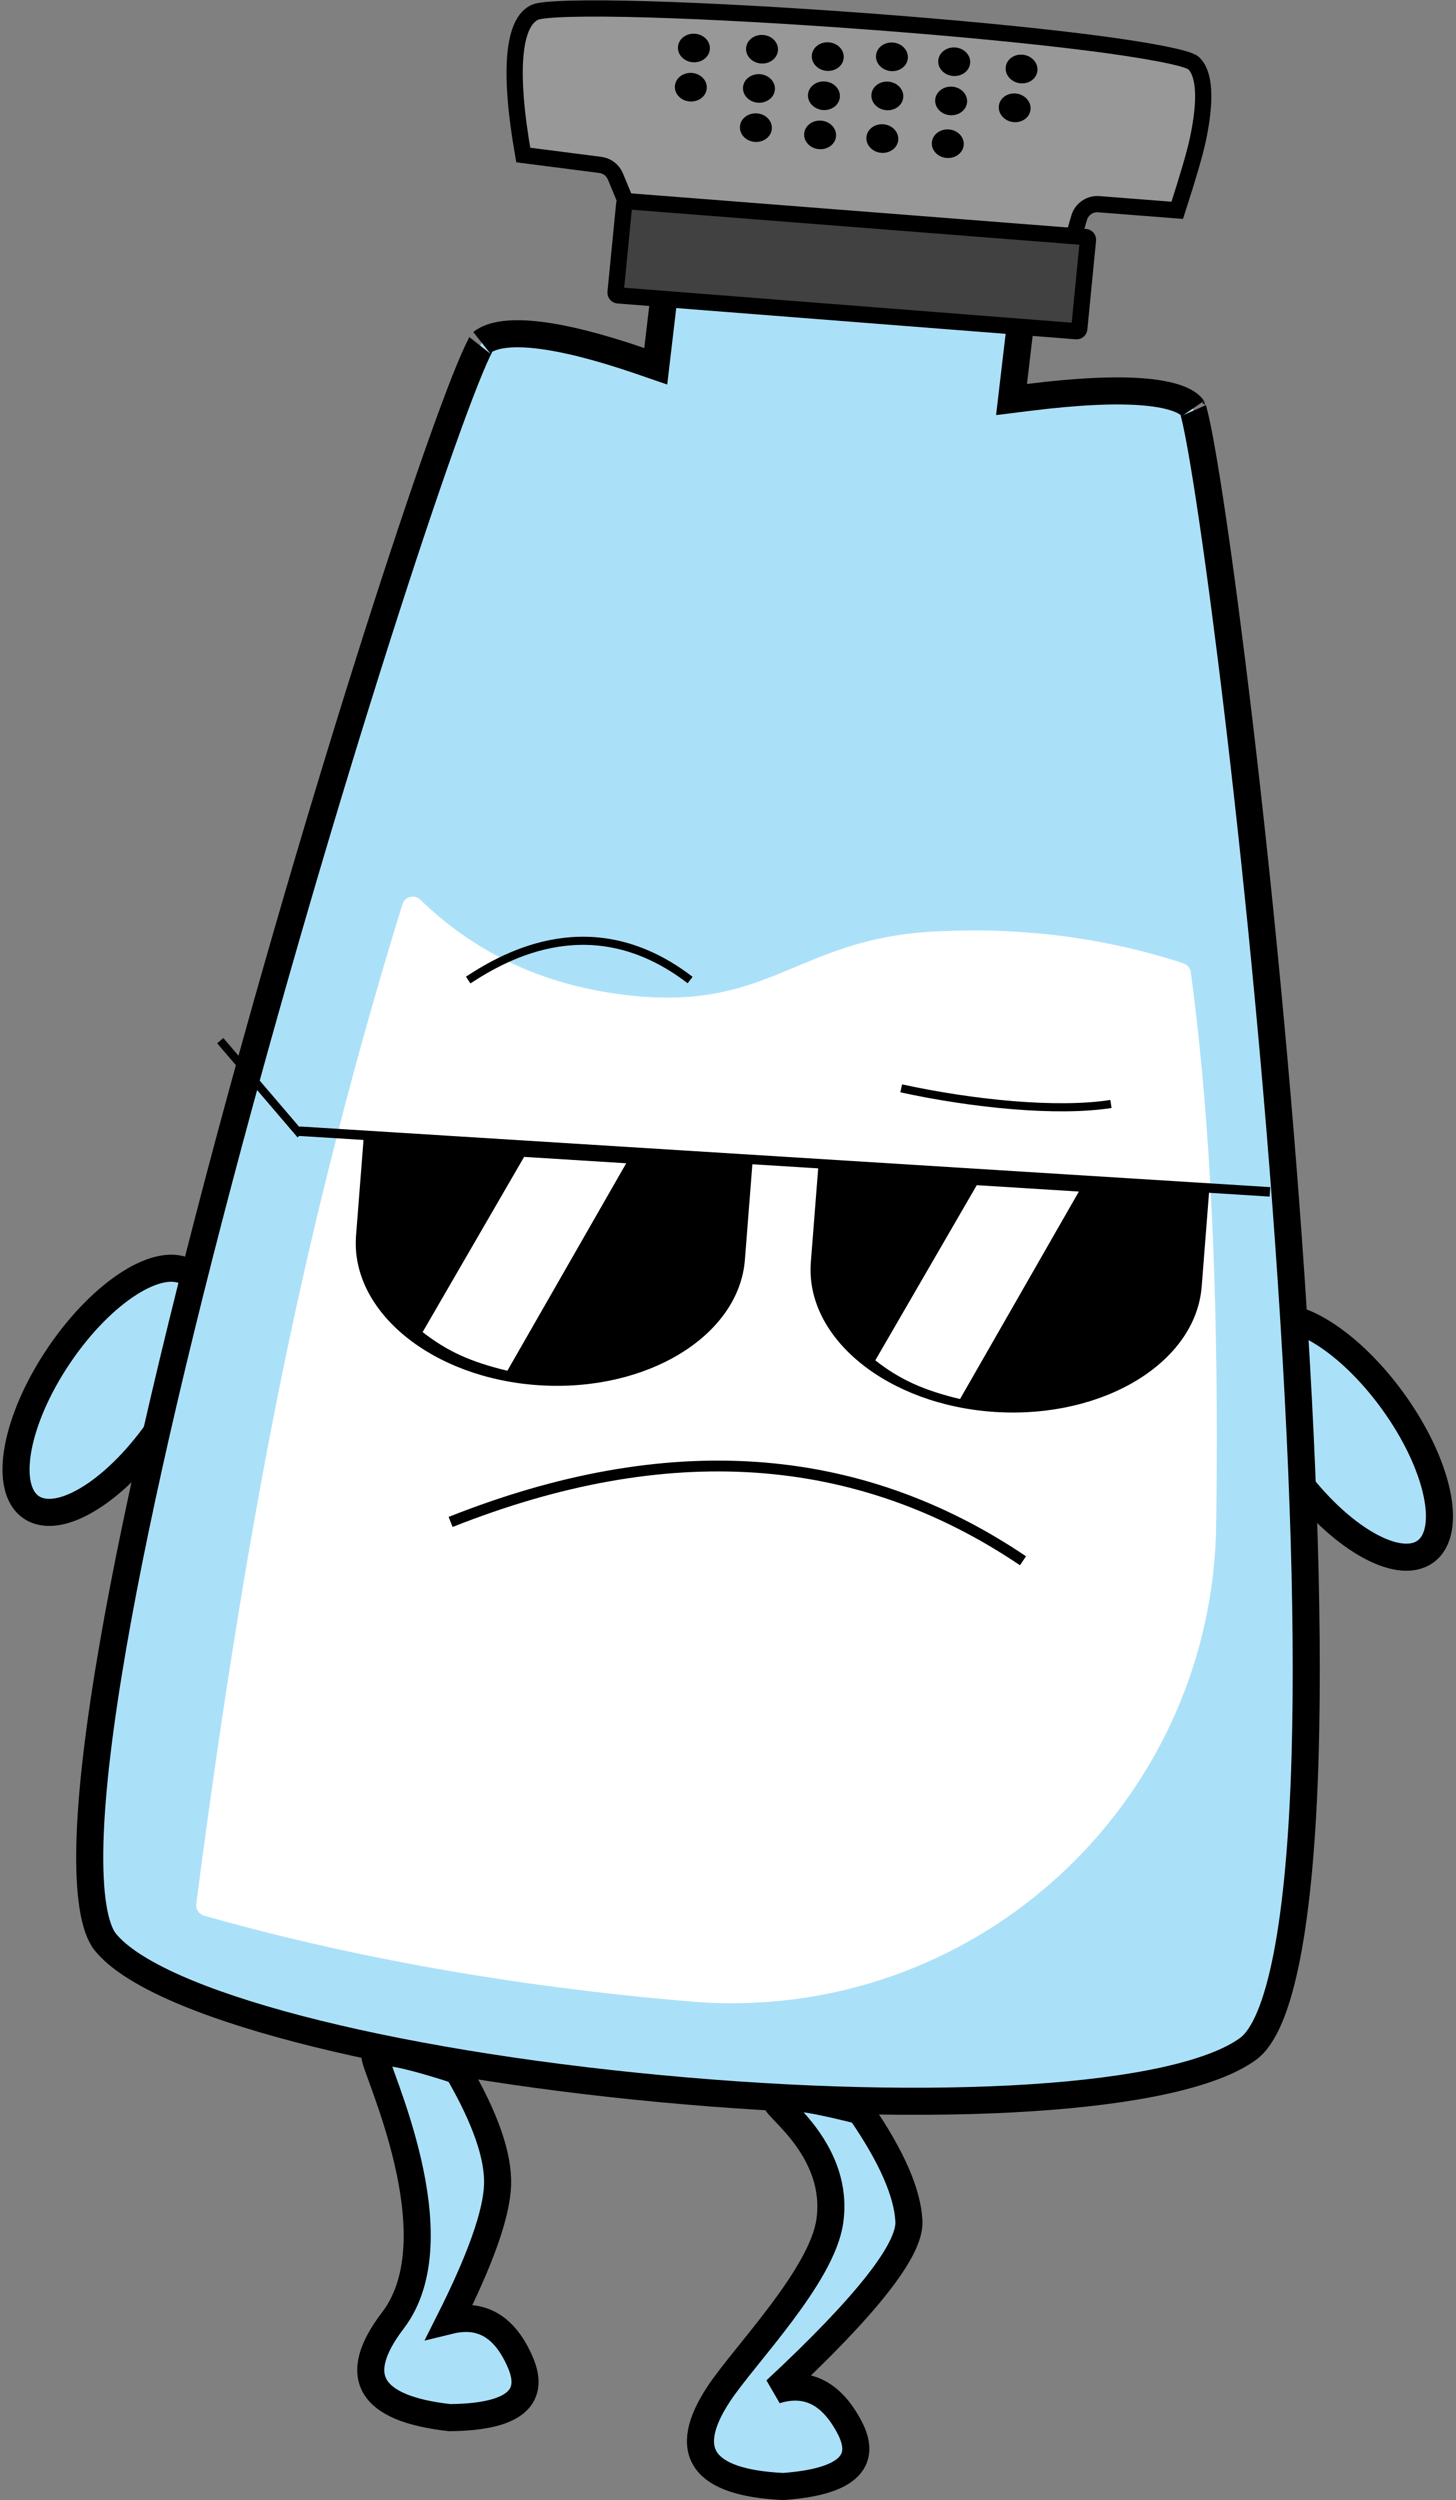 <?xml version="1.0" encoding="UTF-8"?>
<svg width="1076px" height="1847px" viewBox="0 0 1076 1847" version="1.1" xmlns="http://www.w3.org/2000/svg" xmlns:xlink="http://www.w3.org/1999/xlink">
    <rect x="0" y="0" width="1076" height="1847" fill="#808080" stroke="none"/>
    <!-- Generator: Sketch 56.3 (81716) - https://sketch.com -->
    <title>Salt</title>
    <desc>Created with Sketch.</desc>
    <g id="Page-1" stroke="none" stroke-width="1" fill="none" fill-rule="evenodd">
        <g id="Artboard" transform="translate(-4461, -2723)">
            <g id="Salt" transform="translate(4446, 2709)">
                <ellipse id="Oval" stroke="#000000" stroke-width="20" fill="#ABE1F8" transform="translate(1007.08, 1075.686) rotate(-36) translate(-1007.08, -1075.686) " cx="1007.08" cy="1075.686" rx="45.771" ry="104.428"></ellipse>
                <ellipse id="Oval" stroke="#000000" stroke-width="20" fill="#ABE1F8" transform="translate(96.46, 1041.076) rotate(34) translate(-96.46, -1041.076) " cx="96.46" cy="1041.076" rx="45.829" ry="104.288"></ellipse>
                <path d="M292.052,1532.959 C292.052,1542.259 352.493,1666.48 305.32,1728.258 C273.87,1769.443 287.875,1793.357 347.334,1800 C393.525,1799.557 410.969,1786.05 399.667,1759.479 C388.365,1732.908 370.921,1722.501 347.334,1728.258 C370.24,1682.713 382.033,1649.277 382.714,1627.951 C383.395,1606.625 373.567,1578.504 353.231,1543.588 C312.445,1530.302 292.052,1526.759 292.052,1532.959 Z" id="Path-9" stroke="#000000" stroke-width="20" fill="#ABE1F8"></path>
                <path d="M598.482,1565.598 C598.524,1570.753 642.787,1605.943 631.725,1656.629 C622.953,1696.824 561.725,1750.948 541.053,1777.95 C509.895,1818.65 524.119,1842.523 583.726,1849.567 C629.986,1849.471 647.346,1836.176 635.807,1809.682 C624.268,1783.189 606.71,1772.716 583.134,1778.262 C653.919,1721.068 689.564,1681.875 690.07,1660.685 C690.576,1639.494 680.501,1611.471 659.844,1576.616 C618.885,1563.108 598.43,1559.435 598.482,1565.598 Z" id="Path-9" stroke="#000000" stroke-width="20" fill="#ABE1F8" transform="translate(607.549, 1706.135) rotate(-4) translate(-607.549, -1706.135) "></path>
                <path d="M701.011,229.85 L436.973,232.782 L436.187,296.197 L424.103,293.422 C359.692,278.627 319.954,279.069 306.421,292.248 C306.579,292.094 304.42,297.296 302.011,304.838 C299.084,314.004 295.479,326.911 291.32,343.116 C282.9,375.929 272.447,421.33 261.073,474.59 C235.947,592.24 209.152,734.511 187.198,869.471 C161.389,1028.134 143.416,1168.931 136.136,1277.148 C132.086,1337.343 131.392,1386.787 134.282,1424.136 C137.246,1462.418 144.033,1487.215 153.435,1496.538 C195.559,1538.308 368.428,1563.511 572.649,1561.244 C777.251,1558.972 953.512,1529.89 1001.411,1486.649 C1023.385,1466.813 1030.049,1389.364 1020.742,1267.195 C1012.548,1159.633 992.49,1019.927 963.545,860.817 C939.484,728.549 910.137,588.018 882.079,467.661 C869.902,415.426 858.648,370.016 849.695,336.821 C845.362,320.756 841.649,307.86 838.714,298.668 C836.258,290.977 834.144,285.607 834.167,285.634 C829.538,280.321 817.676,277.11 798.441,277.324 C777.398,277.558 748.748,281.857 712.651,290.262 L700.226,293.155 L701.011,229.85 Z" id="Body" stroke="#000000" stroke-width="20" fill="#ABE1F8" transform="translate(578.69, 895.559) rotate(6) translate(-578.69, -895.559) "></path>
                <path d="M402.781,149.74 L460.147,152.061 C465.157,152.264 469.676,155.13 471.994,159.576 L500.782,214.781 L803.226,224.37 L816.06,160.116 C817.358,153.618 823.034,148.92 829.659,148.859 L887.808,148.32 C893.629,122.933 897.167,105.13 898.409,95.044 C902.201,64.258 899.007,45.541 890.207,38.852 C885.857,35.546 855.867,32.281 809.915,30.538 C766.296,28.884 708.83,28.451 648.192,29.227 C588.924,29.986 530.679,31.853 485.677,34.472 C438.793,37.2 407.944,40.743 402.273,43.9 C386.912,52.453 386.208,87.88 402.781,149.74 Z" id="Rectangle" stroke="#000000" stroke-width="12" fill="#989898" transform="translate(645.276, 126.691) rotate(5) translate(-645.276, -126.691) "></path>
                <path d="M474.921,177.287 C473.831,177.298 472.951,178.177 472.939,179.267 L472.257,245.16 C472.257,245.179 472.257,245.179 472.257,245.199 C472.267,246.303 473.171,247.19 474.275,247.18 L814.005,244.031 C815.095,244.021 815.976,243.141 815.987,242.052 L816.669,176.159 C816.669,176.14 816.669,176.14 816.669,176.12 C816.659,175.015 815.755,174.128 814.651,174.139 L474.921,177.287 Z" id="Rectangle" stroke="#000000" stroke-width="12" fill="#414141" transform="translate(644.463, 210.659) rotate(5) translate(-644.463, -210.659) "></path>
                <ellipse id="Oval" fill="#000000" transform="translate(527.802, 49.459) rotate(4) translate(-527.802, -49.459) " cx="527.802" cy="49.459" rx="11.812" ry="10.564"></ellipse>
                <ellipse id="Oval" fill="#000000" transform="translate(573.611, 108.293) rotate(4) translate(-573.611, -108.293) " cx="573.611" cy="108.293" rx="11.812" ry="10.564"></ellipse>
                <ellipse id="Oval" fill="#000000" transform="translate(525.534, 78.422) rotate(4) translate(-525.534, -78.422) " cx="525.534" cy="78.422" rx="11.812" ry="10.564"></ellipse>
                <ellipse id="Oval" fill="#000000" transform="translate(575.878, 79.33) rotate(4) translate(-575.878, -79.33) " cx="575.878" cy="79.33" rx="11.812" ry="10.564"></ellipse>
                <ellipse id="Oval" fill="#000000" transform="translate(578.145, 50.368) rotate(4) translate(-578.145, -50.368) " cx="578.145" cy="50.368" rx="11.812" ry="10.564"></ellipse>
                <ellipse id="Oval" fill="#000000" transform="translate(621.073, 113.661) rotate(5) translate(-621.073, -113.661) " cx="621.073" cy="113.661" rx="11.809" ry="10.568"></ellipse>
                <ellipse id="Oval" fill="#000000" transform="translate(623.906, 84.738) rotate(5) translate(-623.906, -84.738) " cx="623.906" cy="84.738" rx="11.809" ry="10.568"></ellipse>
                <ellipse id="Oval" fill="#000000" transform="translate(626.738, 55.816) rotate(5) translate(-626.738, -55.816) " cx="626.738" cy="55.816" rx="11.809" ry="10.568"></ellipse>
                <ellipse id="Oval" fill="#000000" transform="translate(667.054, 116.355) rotate(6) translate(-667.054, -116.355) " cx="667.054" cy="116.355" rx="11.805" ry="10.572"></ellipse>
                <ellipse id="Oval" fill="#000000" transform="translate(670.76, 84.856) rotate(6) translate(-670.76, -84.856) " cx="670.76" cy="84.856" rx="11.805" ry="10.572"></ellipse>
                <ellipse id="Oval" fill="#000000" transform="translate(674.157, 55.981) rotate(6) translate(-674.157, -55.981) " cx="674.157" cy="55.981" rx="11.805" ry="10.572"></ellipse>
                <ellipse id="Oval" fill="#000000" transform="translate(715.429, 120.163) rotate(4) translate(-715.429, -120.163) " cx="715.429" cy="120.163" rx="11.812" ry="10.564"></ellipse>
                <ellipse id="Oval" fill="#000000" transform="translate(717.902, 88.568) rotate(4) translate(-717.902, -88.568) " cx="717.902" cy="88.568" rx="11.812" ry="10.564"></ellipse>
                <ellipse id="Oval" fill="#000000" transform="translate(720.169, 59.605) rotate(4) translate(-720.169, -59.605) " cx="720.169" cy="59.605" rx="11.812" ry="10.564"></ellipse>
                <ellipse id="Oval" fill="#000000" transform="translate(764.86, 93.653) rotate(9) translate(-764.86, -93.653) " cx="764.86" cy="93.653" rx="11.789" ry="10.59"></ellipse>
                <ellipse id="Oval" fill="#000000" transform="translate(769.945, 64.977) rotate(9) translate(-769.945, -64.977) " cx="769.945" cy="64.977" rx="11.789" ry="10.59"></ellipse>
                <g id="Group-3" transform="translate(156, 638)">
                    <path d="M121.489,73.75 C168.397,109.356 223.415,126.464 286.543,125.072 C388.269,122.829 402.307,68.474 500.529,50.937 C564.284,39.554 626.422,39.812 686.944,51.712 L686.944,51.712 C689.951,52.303 692.356,54.56 693.137,57.524 C717.352,149.454 737.725,262.731 754.254,397.353 C756.856,418.54 759.301,439.758 761.59,461.01 L761.59,461.01 C782.777,657.699 640.504,834.323 443.814,855.51 C435.513,856.404 427.182,857.008 418.839,857.32 C418.839,857.32 418.839,857.32 418.839,857.32 C289.115,862.171 167.612,855.791 54.33,838.178 L54.33,838.178 C50.413,837.569 47.533,834.184 47.559,830.22 C48.576,677.096 53.949,541.572 63.677,423.648 C73.186,308.384 88.219,193.404 108.778,78.71 L108.778,78.71 C109.558,74.361 113.715,71.468 118.064,72.247 C119.308,72.47 120.482,72.985 121.489,73.75 Z" id="Rectangle" fill="#FFFFFF" transform="translate(416.324, 450.74) rotate(7) translate(-416.324, -450.74) "></path>
                    <ellipse id="Oval" fill="#D5D5D5" cx="170.412" cy="319.748" rx="5.791" ry="9.274"></ellipse>
                </g>
                <path d="M420.008,1037.668 C499.514,1037.077 564.346,990.932 564.814,934.6 C565.113,898.597 565.425,860.977 565.425,860.977 C537.752,861.183 292.997,863.001 277.508,863.116 C277.508,863.116 277.364,880.406 276.894,936.738 C276.429,993.071 340.502,1038.258 420.008,1037.668 Z" id="Oval" fill="#000000" transform="translate(421.16, 949.325) rotate(4) translate(-421.16, -949.325) "></path>
                <path d="M756.845,1057.386 C836.758,1056.793 901.921,1010.645 902.388,954.313 C902.687,918.31 903,880.691 903,880.691 C875.185,880.897 629.175,882.724 613.606,882.84 C613.606,882.84 613.462,900.13 612.992,956.462 C612.527,1012.795 676.931,1057.98 756.845,1057.386 Z" id="Oval" fill="#000000" transform="translate(757.996, 969.041) rotate(4) translate(-757.996, -969.041) "></path>
                <path d="M239.031,874.713 L950.703,869.428" id="Line-6" stroke="#000000" stroke-width="7" stroke-linecap="square" transform="translate(594.867, 872.071) rotate(4) translate(-594.867, -872.071) "></path>
                <path d="M396.805,868.792 L472.403,868.231 L395.489,1027.247 C381.933,1025.041 370.117,1022.052 360.043,1018.281 C349.969,1014.509 340.296,1009.453 331.025,1003.113 L396.805,868.792 Z" id="Path-47" fill="#FFFFFF" transform="translate(401.714, 947.739) rotate(4) translate(-401.714, -947.739) "></path>
                <path d="M731.327,889.689 L806.926,889.128 L730.011,1048.144 C716.455,1045.938 704.64,1042.949 694.566,1039.178 C684.492,1035.406 674.819,1030.35 665.547,1024.01 L731.327,889.689 Z" id="Path-47" fill="#FFFFFF" transform="translate(736.236, 968.636) rotate(4) translate(-736.236, -968.636) "></path>
                <path d="M235.204,849.975 L179.713,785.046" id="Line-7" stroke="#000000" stroke-width="6" stroke-linecap="square"></path>
                <path d="M348,1138.333 C507.669,1074.918 648.669,1084.474 771,1167" id="Path-48" stroke="#000000" stroke-width="8"></path>
                <path d="M361,738 C389.31,719.443 453.738,683.256 525,738" id="Path-49" stroke="#000000" stroke-width="6"></path>
                <path d="M681,818 C733.95,829.544 796.528,835.76 836,829.544" id="Path-50" stroke="#000000" stroke-width="6"></path>
            </g>
        </g>
    </g>
</svg>